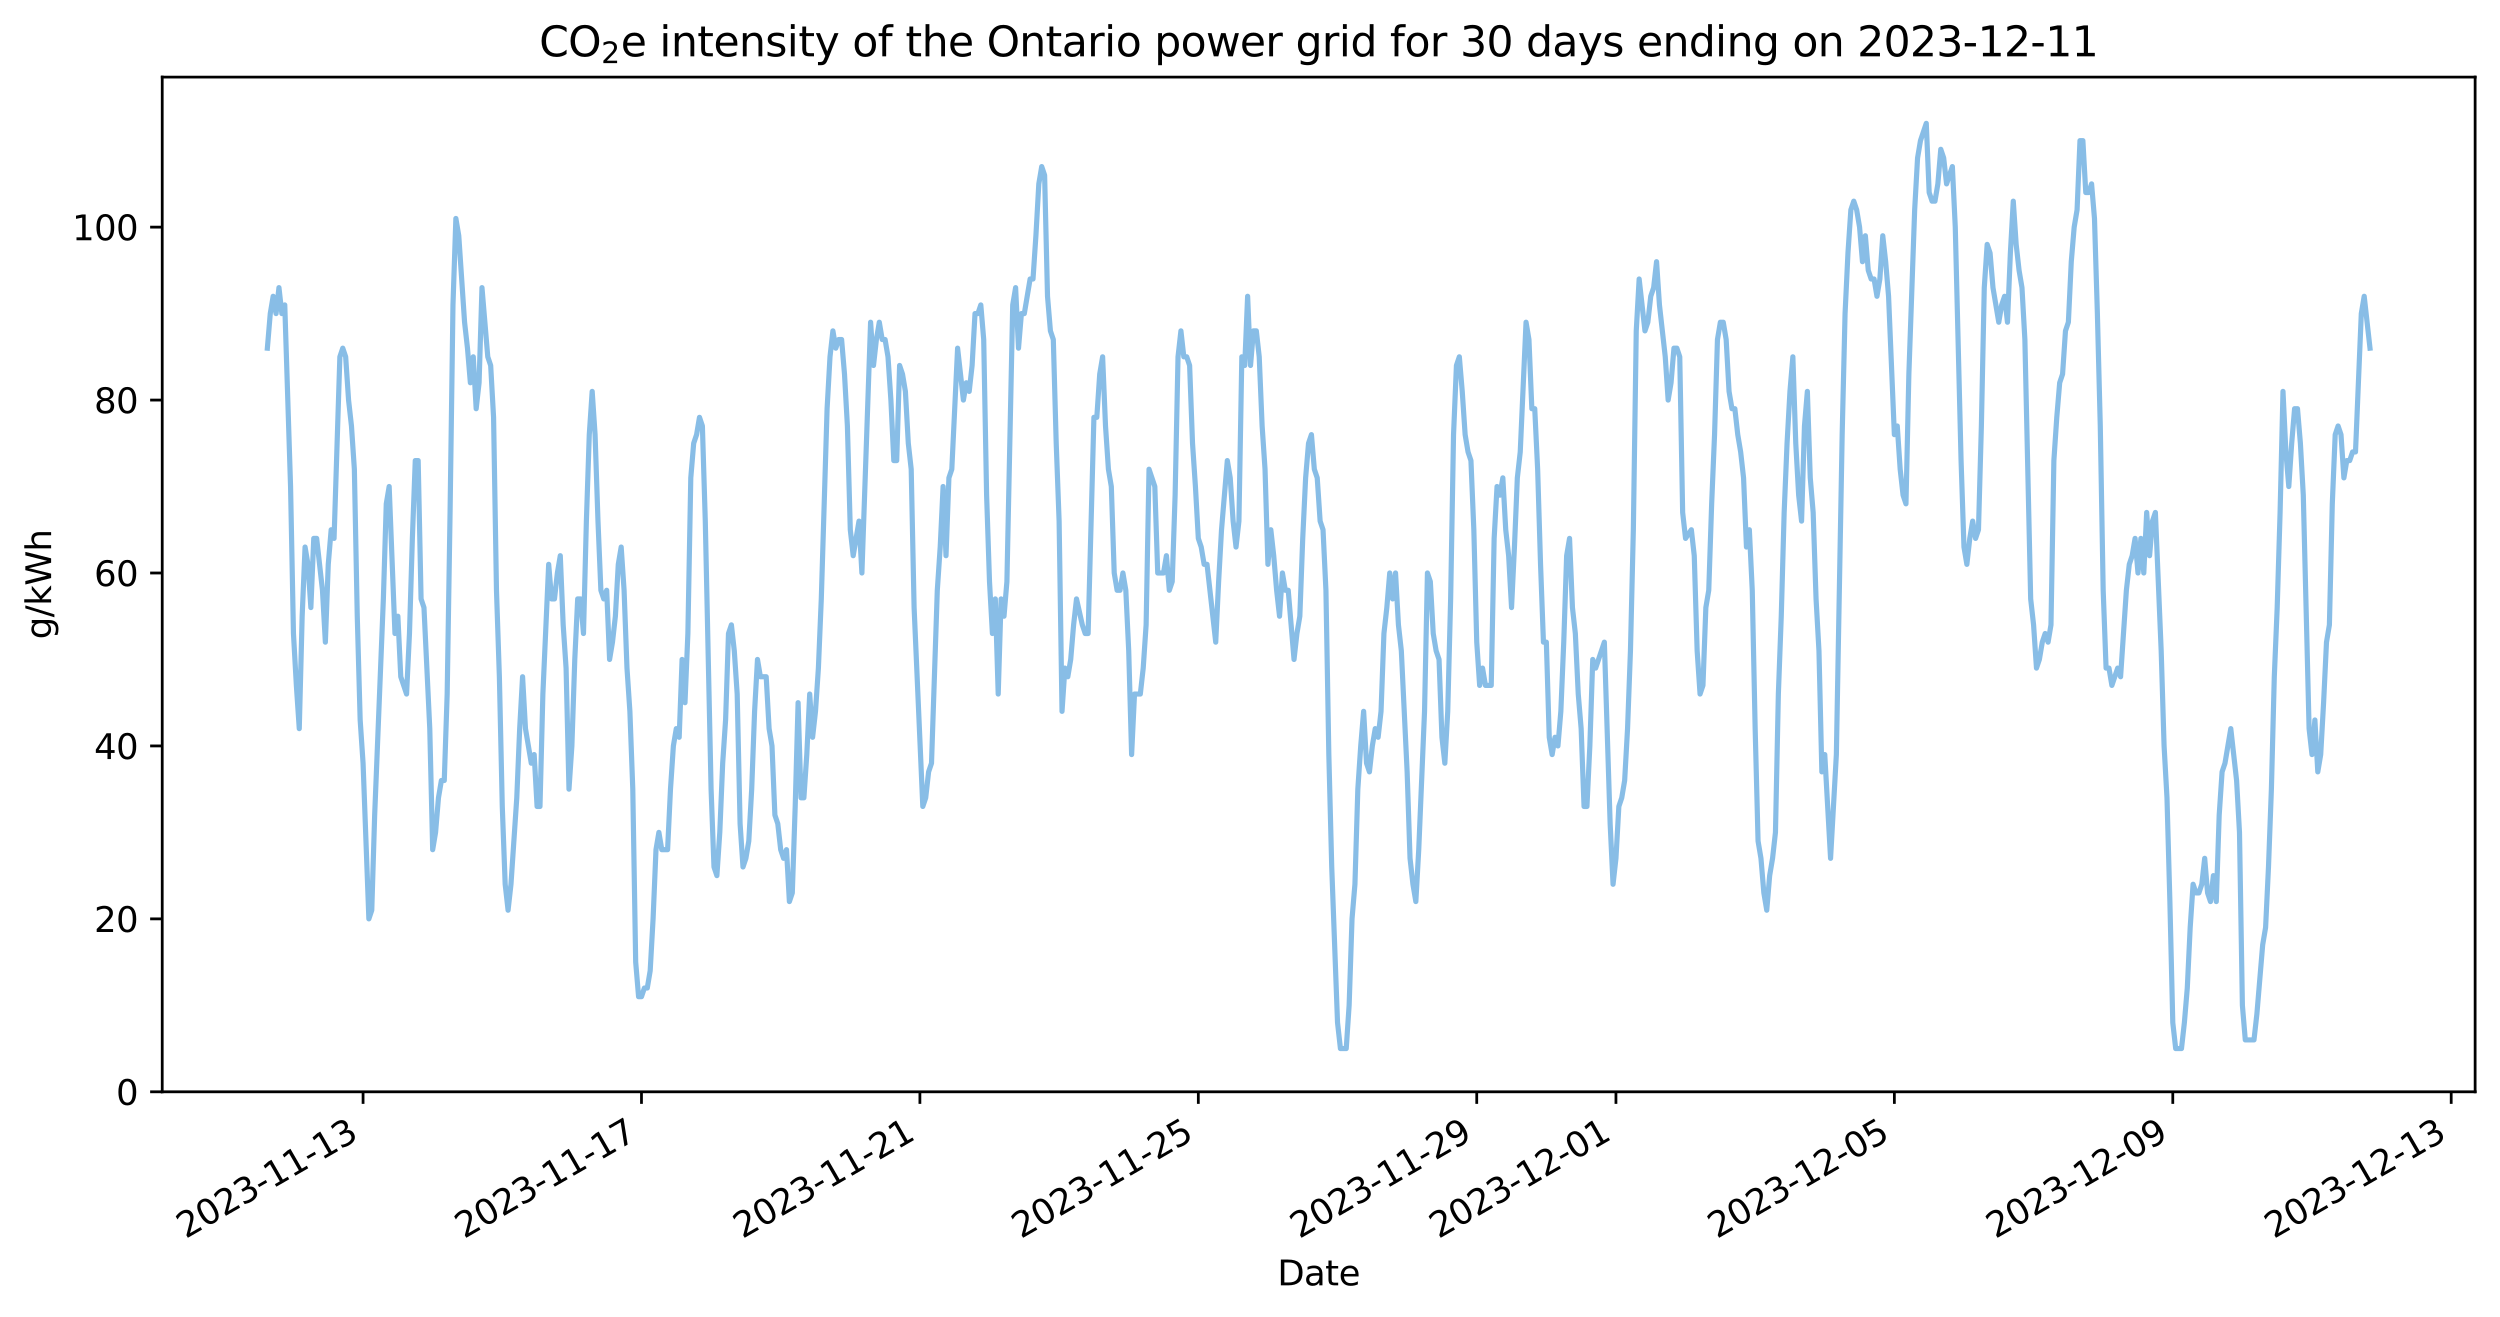 <?xml version="1.0" encoding="utf-8" standalone="no"?>
<!DOCTYPE svg PUBLIC "-//W3C//DTD SVG 1.1//EN"
  "http://www.w3.org/Graphics/SVG/1.1/DTD/svg11.dtd">
<svg xmlns:xlink="http://www.w3.org/1999/xlink" width="723.766pt" height="381.397pt" viewBox="0 0 723.766 381.397" xmlns="http://www.w3.org/2000/svg" version="1.1">
 <defs>
  <style type="text/css">*{stroke-linejoin: round; stroke-linecap: butt}</style>
 </defs>
 <g id="figure_1">
  <g id="patch_1">
   <path d="M 0 381.397 
L 723.766 381.397 
L 723.766 0 
L 0 0 
z
" style="fill: #ffffff"/>
  </g>
  <g id="axes_1">
   <g id="patch_2">
    <path d="M 46.966 316.08 
L 716.566 316.08 
L 716.566 22.32 
L 46.966 22.32 
z
" style="fill: #ffffff"/>
   </g>
   <g id="matplotlib.axis_1">
    <g id="xtick_1">
     <g id="line2d_1">
      <defs>
       <path id="mce976010d9" d="M 0 0 
L 0 3.5 
" style="stroke: #000000; stroke-width: 0.8"/>
      </defs>
      <g>
       <use xlink:href="#mce976010d9" x="105.11" y="316.08" style="stroke: #000000; stroke-width: 0.8"/>
      </g>
     </g>
     <g id="text_1">
      <!-- 2023-11-13 -->
      <g transform="translate(53.74 358.718) rotate(-30) scale(0.1 -0.1)">
       <defs>
        <path id="DejaVuSans-32" d="M 1228 531 
L 3431 531 
L 3431 0 
L 469 0 
L 469 531 
Q 828 903 1448 1529 
Q 2069 2156 2228 2338 
Q 2531 2678 2651 2914 
Q 2772 3150 2772 3378 
Q 2772 3750 2511 3984 
Q 2250 4219 1831 4219 
Q 1534 4219 1204 4116 
Q 875 4013 500 3803 
L 500 4441 
Q 881 4594 1212 4672 
Q 1544 4750 1819 4750 
Q 2544 4750 2975 4387 
Q 3406 4025 3406 3419 
Q 3406 3131 3298 2873 
Q 3191 2616 2906 2266 
Q 2828 2175 2409 1742 
Q 1991 1309 1228 531 
z
" transform="scale(0.016)"/>
        <path id="DejaVuSans-30" d="M 2034 4250 
Q 1547 4250 1301 3770 
Q 1056 3291 1056 2328 
Q 1056 1369 1301 889 
Q 1547 409 2034 409 
Q 2525 409 2770 889 
Q 3016 1369 3016 2328 
Q 3016 3291 2770 3770 
Q 2525 4250 2034 4250 
z
M 2034 4750 
Q 2819 4750 3233 4129 
Q 3647 3509 3647 2328 
Q 3647 1150 3233 529 
Q 2819 -91 2034 -91 
Q 1250 -91 836 529 
Q 422 1150 422 2328 
Q 422 3509 836 4129 
Q 1250 4750 2034 4750 
z
" transform="scale(0.016)"/>
        <path id="DejaVuSans-33" d="M 2597 2516 
Q 3050 2419 3304 2112 
Q 3559 1806 3559 1356 
Q 3559 666 3084 287 
Q 2609 -91 1734 -91 
Q 1441 -91 1130 -33 
Q 819 25 488 141 
L 488 750 
Q 750 597 1062 519 
Q 1375 441 1716 441 
Q 2309 441 2620 675 
Q 2931 909 2931 1356 
Q 2931 1769 2642 2001 
Q 2353 2234 1838 2234 
L 1294 2234 
L 1294 2753 
L 1863 2753 
Q 2328 2753 2575 2939 
Q 2822 3125 2822 3475 
Q 2822 3834 2567 4026 
Q 2313 4219 1838 4219 
Q 1578 4219 1281 4162 
Q 984 4106 628 3988 
L 628 4550 
Q 988 4650 1302 4700 
Q 1616 4750 1894 4750 
Q 2613 4750 3031 4423 
Q 3450 4097 3450 3541 
Q 3450 3153 3228 2886 
Q 3006 2619 2597 2516 
z
" transform="scale(0.016)"/>
        <path id="DejaVuSans-2d" d="M 313 2009 
L 1997 2009 
L 1997 1497 
L 313 1497 
L 313 2009 
z
" transform="scale(0.016)"/>
        <path id="DejaVuSans-31" d="M 794 531 
L 1825 531 
L 1825 4091 
L 703 3866 
L 703 4441 
L 1819 4666 
L 2450 4666 
L 2450 531 
L 3481 531 
L 3481 0 
L 794 0 
L 794 531 
z
" transform="scale(0.016)"/>
       </defs>
       <use xlink:href="#DejaVuSans-32"/>
       <use xlink:href="#DejaVuSans-30" x="63.623"/>
       <use xlink:href="#DejaVuSans-32" x="127.246"/>
       <use xlink:href="#DejaVuSans-33" x="190.869"/>
       <use xlink:href="#DejaVuSans-2d" x="254.492"/>
       <use xlink:href="#DejaVuSans-31" x="290.576"/>
       <use xlink:href="#DejaVuSans-31" x="354.199"/>
       <use xlink:href="#DejaVuSans-2d" x="417.822"/>
       <use xlink:href="#DejaVuSans-31" x="453.906"/>
       <use xlink:href="#DejaVuSans-33" x="517.529"/>
      </g>
     </g>
    </g>
    <g id="xtick_2">
     <g id="line2d_2">
      <g>
       <use xlink:href="#mce976010d9" x="185.713" y="316.08" style="stroke: #000000; stroke-width: 0.8"/>
      </g>
     </g>
     <g id="text_2">
      <!-- 2023-11-17 -->
      <g transform="translate(134.344 358.718) rotate(-30) scale(0.1 -0.1)">
       <defs>
        <path id="DejaVuSans-37" d="M 525 4666 
L 3525 4666 
L 3525 4397 
L 1831 0 
L 1172 0 
L 2766 4134 
L 525 4134 
L 525 4666 
z
" transform="scale(0.016)"/>
       </defs>
       <use xlink:href="#DejaVuSans-32"/>
       <use xlink:href="#DejaVuSans-30" x="63.623"/>
       <use xlink:href="#DejaVuSans-32" x="127.246"/>
       <use xlink:href="#DejaVuSans-33" x="190.869"/>
       <use xlink:href="#DejaVuSans-2d" x="254.492"/>
       <use xlink:href="#DejaVuSans-31" x="290.576"/>
       <use xlink:href="#DejaVuSans-31" x="354.199"/>
       <use xlink:href="#DejaVuSans-2d" x="417.822"/>
       <use xlink:href="#DejaVuSans-31" x="453.906"/>
       <use xlink:href="#DejaVuSans-37" x="517.529"/>
      </g>
     </g>
    </g>
    <g id="xtick_3">
     <g id="line2d_3">
      <g>
       <use xlink:href="#mce976010d9" x="266.317" y="316.08" style="stroke: #000000; stroke-width: 0.8"/>
      </g>
     </g>
     <g id="text_3">
      <!-- 2023-11-21 -->
      <g transform="translate(214.948 358.718) rotate(-30) scale(0.1 -0.1)">
       <use xlink:href="#DejaVuSans-32"/>
       <use xlink:href="#DejaVuSans-30" x="63.623"/>
       <use xlink:href="#DejaVuSans-32" x="127.246"/>
       <use xlink:href="#DejaVuSans-33" x="190.869"/>
       <use xlink:href="#DejaVuSans-2d" x="254.492"/>
       <use xlink:href="#DejaVuSans-31" x="290.576"/>
       <use xlink:href="#DejaVuSans-31" x="354.199"/>
       <use xlink:href="#DejaVuSans-2d" x="417.822"/>
       <use xlink:href="#DejaVuSans-32" x="453.906"/>
       <use xlink:href="#DejaVuSans-31" x="517.529"/>
      </g>
     </g>
    </g>
    <g id="xtick_4">
     <g id="line2d_4">
      <g>
       <use xlink:href="#mce976010d9" x="346.921" y="316.08" style="stroke: #000000; stroke-width: 0.8"/>
      </g>
     </g>
     <g id="text_4">
      <!-- 2023-11-25 -->
      <g transform="translate(295.552 358.718) rotate(-30) scale(0.1 -0.1)">
       <defs>
        <path id="DejaVuSans-35" d="M 691 4666 
L 3169 4666 
L 3169 4134 
L 1269 4134 
L 1269 2991 
Q 1406 3038 1543 3061 
Q 1681 3084 1819 3084 
Q 2600 3084 3056 2656 
Q 3513 2228 3513 1497 
Q 3513 744 3044 326 
Q 2575 -91 1722 -91 
Q 1428 -91 1123 -41 
Q 819 9 494 109 
L 494 744 
Q 775 591 1075 516 
Q 1375 441 1709 441 
Q 2250 441 2565 725 
Q 2881 1009 2881 1497 
Q 2881 1984 2565 2268 
Q 2250 2553 1709 2553 
Q 1456 2553 1204 2497 
Q 953 2441 691 2322 
L 691 4666 
z
" transform="scale(0.016)"/>
       </defs>
       <use xlink:href="#DejaVuSans-32"/>
       <use xlink:href="#DejaVuSans-30" x="63.623"/>
       <use xlink:href="#DejaVuSans-32" x="127.246"/>
       <use xlink:href="#DejaVuSans-33" x="190.869"/>
       <use xlink:href="#DejaVuSans-2d" x="254.492"/>
       <use xlink:href="#DejaVuSans-31" x="290.576"/>
       <use xlink:href="#DejaVuSans-31" x="354.199"/>
       <use xlink:href="#DejaVuSans-2d" x="417.822"/>
       <use xlink:href="#DejaVuSans-32" x="453.906"/>
       <use xlink:href="#DejaVuSans-35" x="517.529"/>
      </g>
     </g>
    </g>
    <g id="xtick_5">
     <g id="line2d_5">
      <g>
       <use xlink:href="#mce976010d9" x="427.525" y="316.08" style="stroke: #000000; stroke-width: 0.8"/>
      </g>
     </g>
     <g id="text_5">
      <!-- 2023-11-29 -->
      <g transform="translate(376.156 358.718) rotate(-30) scale(0.1 -0.1)">
       <defs>
        <path id="DejaVuSans-39" d="M 703 97 
L 703 672 
Q 941 559 1184 500 
Q 1428 441 1663 441 
Q 2288 441 2617 861 
Q 2947 1281 2994 2138 
Q 2813 1869 2534 1725 
Q 2256 1581 1919 1581 
Q 1219 1581 811 2004 
Q 403 2428 403 3163 
Q 403 3881 828 4315 
Q 1253 4750 1959 4750 
Q 2769 4750 3195 4129 
Q 3622 3509 3622 2328 
Q 3622 1225 3098 567 
Q 2575 -91 1691 -91 
Q 1453 -91 1209 -44 
Q 966 3 703 97 
z
M 1959 2075 
Q 2384 2075 2632 2365 
Q 2881 2656 2881 3163 
Q 2881 3666 2632 3958 
Q 2384 4250 1959 4250 
Q 1534 4250 1286 3958 
Q 1038 3666 1038 3163 
Q 1038 2656 1286 2365 
Q 1534 2075 1959 2075 
z
" transform="scale(0.016)"/>
       </defs>
       <use xlink:href="#DejaVuSans-32"/>
       <use xlink:href="#DejaVuSans-30" x="63.623"/>
       <use xlink:href="#DejaVuSans-32" x="127.246"/>
       <use xlink:href="#DejaVuSans-33" x="190.869"/>
       <use xlink:href="#DejaVuSans-2d" x="254.492"/>
       <use xlink:href="#DejaVuSans-31" x="290.576"/>
       <use xlink:href="#DejaVuSans-31" x="354.199"/>
       <use xlink:href="#DejaVuSans-2d" x="417.822"/>
       <use xlink:href="#DejaVuSans-32" x="453.906"/>
       <use xlink:href="#DejaVuSans-39" x="517.529"/>
      </g>
     </g>
    </g>
    <g id="xtick_6">
     <g id="line2d_6">
      <g>
       <use xlink:href="#mce976010d9" x="467.827" y="316.08" style="stroke: #000000; stroke-width: 0.8"/>
      </g>
     </g>
     <g id="text_6">
      <!-- 2023-12-01 -->
      <g transform="translate(416.458 358.718) rotate(-30) scale(0.1 -0.1)">
       <use xlink:href="#DejaVuSans-32"/>
       <use xlink:href="#DejaVuSans-30" x="63.623"/>
       <use xlink:href="#DejaVuSans-32" x="127.246"/>
       <use xlink:href="#DejaVuSans-33" x="190.869"/>
       <use xlink:href="#DejaVuSans-2d" x="254.492"/>
       <use xlink:href="#DejaVuSans-31" x="290.576"/>
       <use xlink:href="#DejaVuSans-32" x="354.199"/>
       <use xlink:href="#DejaVuSans-2d" x="417.822"/>
       <use xlink:href="#DejaVuSans-30" x="453.906"/>
       <use xlink:href="#DejaVuSans-31" x="517.529"/>
      </g>
     </g>
    </g>
    <g id="xtick_7">
     <g id="line2d_7">
      <g>
       <use xlink:href="#mce976010d9" x="548.431" y="316.08" style="stroke: #000000; stroke-width: 0.8"/>
      </g>
     </g>
     <g id="text_7">
      <!-- 2023-12-05 -->
      <g transform="translate(497.062 358.718) rotate(-30) scale(0.1 -0.1)">
       <use xlink:href="#DejaVuSans-32"/>
       <use xlink:href="#DejaVuSans-30" x="63.623"/>
       <use xlink:href="#DejaVuSans-32" x="127.246"/>
       <use xlink:href="#DejaVuSans-33" x="190.869"/>
       <use xlink:href="#DejaVuSans-2d" x="254.492"/>
       <use xlink:href="#DejaVuSans-31" x="290.576"/>
       <use xlink:href="#DejaVuSans-32" x="354.199"/>
       <use xlink:href="#DejaVuSans-2d" x="417.822"/>
       <use xlink:href="#DejaVuSans-30" x="453.906"/>
       <use xlink:href="#DejaVuSans-35" x="517.529"/>
      </g>
     </g>
    </g>
    <g id="xtick_8">
     <g id="line2d_8">
      <g>
       <use xlink:href="#mce976010d9" x="629.035" y="316.08" style="stroke: #000000; stroke-width: 0.8"/>
      </g>
     </g>
     <g id="text_8">
      <!-- 2023-12-09 -->
      <g transform="translate(577.665 358.718) rotate(-30) scale(0.1 -0.1)">
       <use xlink:href="#DejaVuSans-32"/>
       <use xlink:href="#DejaVuSans-30" x="63.623"/>
       <use xlink:href="#DejaVuSans-32" x="127.246"/>
       <use xlink:href="#DejaVuSans-33" x="190.869"/>
       <use xlink:href="#DejaVuSans-2d" x="254.492"/>
       <use xlink:href="#DejaVuSans-31" x="290.576"/>
       <use xlink:href="#DejaVuSans-32" x="354.199"/>
       <use xlink:href="#DejaVuSans-2d" x="417.822"/>
       <use xlink:href="#DejaVuSans-30" x="453.906"/>
       <use xlink:href="#DejaVuSans-39" x="517.529"/>
      </g>
     </g>
    </g>
    <g id="xtick_9">
     <g id="line2d_9">
      <g>
       <use xlink:href="#mce976010d9" x="709.639" y="316.08" style="stroke: #000000; stroke-width: 0.8"/>
      </g>
     </g>
     <g id="text_9">
      <!-- 2023-12-13 -->
      <g transform="translate(658.269 358.718) rotate(-30) scale(0.1 -0.1)">
       <use xlink:href="#DejaVuSans-32"/>
       <use xlink:href="#DejaVuSans-30" x="63.623"/>
       <use xlink:href="#DejaVuSans-32" x="127.246"/>
       <use xlink:href="#DejaVuSans-33" x="190.869"/>
       <use xlink:href="#DejaVuSans-2d" x="254.492"/>
       <use xlink:href="#DejaVuSans-31" x="290.576"/>
       <use xlink:href="#DejaVuSans-32" x="354.199"/>
       <use xlink:href="#DejaVuSans-2d" x="417.822"/>
       <use xlink:href="#DejaVuSans-31" x="453.906"/>
       <use xlink:href="#DejaVuSans-33" x="517.529"/>
      </g>
     </g>
    </g>
    <g id="text_10">
     <!-- Date -->
     <g transform="translate(369.815 372.118) scale(0.1 -0.1)">
      <defs>
       <path id="DejaVuSans-44" d="M 1259 4147 
L 1259 519 
L 2022 519 
Q 2988 519 3436 956 
Q 3884 1394 3884 2338 
Q 3884 3275 3436 3711 
Q 2988 4147 2022 4147 
L 1259 4147 
z
M 628 4666 
L 1925 4666 
Q 3281 4666 3915 4102 
Q 4550 3538 4550 2338 
Q 4550 1131 3912 565 
Q 3275 0 1925 0 
L 628 0 
L 628 4666 
z
" transform="scale(0.016)"/>
       <path id="DejaVuSans-61" d="M 2194 1759 
Q 1497 1759 1228 1600 
Q 959 1441 959 1056 
Q 959 750 1161 570 
Q 1363 391 1709 391 
Q 2188 391 2477 730 
Q 2766 1069 2766 1631 
L 2766 1759 
L 2194 1759 
z
M 3341 1997 
L 3341 0 
L 2766 0 
L 2766 531 
Q 2569 213 2275 61 
Q 1981 -91 1556 -91 
Q 1019 -91 701 211 
Q 384 513 384 1019 
Q 384 1609 779 1909 
Q 1175 2209 1959 2209 
L 2766 2209 
L 2766 2266 
Q 2766 2663 2505 2880 
Q 2244 3097 1772 3097 
Q 1472 3097 1187 3025 
Q 903 2953 641 2809 
L 641 3341 
Q 956 3463 1253 3523 
Q 1550 3584 1831 3584 
Q 2591 3584 2966 3190 
Q 3341 2797 3341 1997 
z
" transform="scale(0.016)"/>
       <path id="DejaVuSans-74" d="M 1172 4494 
L 1172 3500 
L 2356 3500 
L 2356 3053 
L 1172 3053 
L 1172 1153 
Q 1172 725 1289 603 
Q 1406 481 1766 481 
L 2356 481 
L 2356 0 
L 1766 0 
Q 1100 0 847 248 
Q 594 497 594 1153 
L 594 3053 
L 172 3053 
L 172 3500 
L 594 3500 
L 594 4494 
L 1172 4494 
z
" transform="scale(0.016)"/>
       <path id="DejaVuSans-65" d="M 3597 1894 
L 3597 1613 
L 953 1613 
Q 991 1019 1311 708 
Q 1631 397 2203 397 
Q 2534 397 2845 478 
Q 3156 559 3463 722 
L 3463 178 
Q 3153 47 2828 -22 
Q 2503 -91 2169 -91 
Q 1331 -91 842 396 
Q 353 884 353 1716 
Q 353 2575 817 3079 
Q 1281 3584 2069 3584 
Q 2775 3584 3186 3129 
Q 3597 2675 3597 1894 
z
M 3022 2063 
Q 3016 2534 2758 2815 
Q 2500 3097 2075 3097 
Q 1594 3097 1305 2825 
Q 1016 2553 972 2059 
L 3022 2063 
z
" transform="scale(0.016)"/>
      </defs>
      <use xlink:href="#DejaVuSans-44"/>
      <use xlink:href="#DejaVuSans-61" x="77.002"/>
      <use xlink:href="#DejaVuSans-74" x="138.281"/>
      <use xlink:href="#DejaVuSans-65" x="177.49"/>
     </g>
    </g>
   </g>
   <g id="matplotlib.axis_2">
    <g id="ytick_1">
     <g id="line2d_10">
      <defs>
       <path id="ma6cafec42b" d="M 0 0 
L -3.5 0 
" style="stroke: #000000; stroke-width: 0.8"/>
      </defs>
      <g>
       <use xlink:href="#ma6cafec42b" x="46.966" y="316.08" style="stroke: #000000; stroke-width: 0.8"/>
      </g>
     </g>
     <g id="text_11">
      <!-- 0 -->
      <g transform="translate(33.603 319.879) scale(0.1 -0.1)">
       <use xlink:href="#DejaVuSans-30"/>
      </g>
     </g>
    </g>
    <g id="ytick_2">
     <g id="line2d_11">
      <g>
       <use xlink:href="#ma6cafec42b" x="46.966" y="266.014" style="stroke: #000000; stroke-width: 0.8"/>
      </g>
     </g>
     <g id="text_12">
      <!-- 20 -->
      <g transform="translate(27.241 269.814) scale(0.1 -0.1)">
       <use xlink:href="#DejaVuSans-32"/>
       <use xlink:href="#DejaVuSans-30" x="63.623"/>
      </g>
     </g>
    </g>
    <g id="ytick_3">
     <g id="line2d_12">
      <g>
       <use xlink:href="#ma6cafec42b" x="46.966" y="215.949" style="stroke: #000000; stroke-width: 0.8"/>
      </g>
     </g>
     <g id="text_13">
      <!-- 40 -->
      <g transform="translate(27.241 219.748) scale(0.1 -0.1)">
       <defs>
        <path id="DejaVuSans-34" d="M 2419 4116 
L 825 1625 
L 2419 1625 
L 2419 4116 
z
M 2253 4666 
L 3047 4666 
L 3047 1625 
L 3713 1625 
L 3713 1100 
L 3047 1100 
L 3047 0 
L 2419 0 
L 2419 1100 
L 313 1100 
L 313 1709 
L 2253 4666 
z
" transform="scale(0.016)"/>
       </defs>
       <use xlink:href="#DejaVuSans-34"/>
       <use xlink:href="#DejaVuSans-30" x="63.623"/>
      </g>
     </g>
    </g>
    <g id="ytick_4">
     <g id="line2d_13">
      <g>
       <use xlink:href="#ma6cafec42b" x="46.966" y="165.883" style="stroke: #000000; stroke-width: 0.8"/>
      </g>
     </g>
     <g id="text_14">
      <!-- 60 -->
      <g transform="translate(27.241 169.682) scale(0.1 -0.1)">
       <defs>
        <path id="DejaVuSans-36" d="M 2113 2584 
Q 1688 2584 1439 2293 
Q 1191 2003 1191 1497 
Q 1191 994 1439 701 
Q 1688 409 2113 409 
Q 2538 409 2786 701 
Q 3034 994 3034 1497 
Q 3034 2003 2786 2293 
Q 2538 2584 2113 2584 
z
M 3366 4563 
L 3366 3988 
Q 3128 4100 2886 4159 
Q 2644 4219 2406 4219 
Q 1781 4219 1451 3797 
Q 1122 3375 1075 2522 
Q 1259 2794 1537 2939 
Q 1816 3084 2150 3084 
Q 2853 3084 3261 2657 
Q 3669 2231 3669 1497 
Q 3669 778 3244 343 
Q 2819 -91 2113 -91 
Q 1303 -91 875 529 
Q 447 1150 447 2328 
Q 447 3434 972 4092 
Q 1497 4750 2381 4750 
Q 2619 4750 2861 4703 
Q 3103 4656 3366 4563 
z
" transform="scale(0.016)"/>
       </defs>
       <use xlink:href="#DejaVuSans-36"/>
       <use xlink:href="#DejaVuSans-30" x="63.623"/>
      </g>
     </g>
    </g>
    <g id="ytick_5">
     <g id="line2d_14">
      <g>
       <use xlink:href="#ma6cafec42b" x="46.966" y="115.818" style="stroke: #000000; stroke-width: 0.8"/>
      </g>
     </g>
     <g id="text_15">
      <!-- 80 -->
      <g transform="translate(27.241 119.617) scale(0.1 -0.1)">
       <defs>
        <path id="DejaVuSans-38" d="M 2034 2216 
Q 1584 2216 1326 1975 
Q 1069 1734 1069 1313 
Q 1069 891 1326 650 
Q 1584 409 2034 409 
Q 2484 409 2743 651 
Q 3003 894 3003 1313 
Q 3003 1734 2745 1975 
Q 2488 2216 2034 2216 
z
M 1403 2484 
Q 997 2584 770 2862 
Q 544 3141 544 3541 
Q 544 4100 942 4425 
Q 1341 4750 2034 4750 
Q 2731 4750 3128 4425 
Q 3525 4100 3525 3541 
Q 3525 3141 3298 2862 
Q 3072 2584 2669 2484 
Q 3125 2378 3379 2068 
Q 3634 1759 3634 1313 
Q 3634 634 3220 271 
Q 2806 -91 2034 -91 
Q 1263 -91 848 271 
Q 434 634 434 1313 
Q 434 1759 690 2068 
Q 947 2378 1403 2484 
z
M 1172 3481 
Q 1172 3119 1398 2916 
Q 1625 2713 2034 2713 
Q 2441 2713 2670 2916 
Q 2900 3119 2900 3481 
Q 2900 3844 2670 4047 
Q 2441 4250 2034 4250 
Q 1625 4250 1398 4047 
Q 1172 3844 1172 3481 
z
" transform="scale(0.016)"/>
       </defs>
       <use xlink:href="#DejaVuSans-38"/>
       <use xlink:href="#DejaVuSans-30" x="63.623"/>
      </g>
     </g>
    </g>
    <g id="ytick_6">
     <g id="line2d_15">
      <g>
       <use xlink:href="#ma6cafec42b" x="46.966" y="65.752" style="stroke: #000000; stroke-width: 0.8"/>
      </g>
     </g>
     <g id="text_16">
      <!-- 100 -->
      <g transform="translate(20.878 69.551) scale(0.1 -0.1)">
       <use xlink:href="#DejaVuSans-31"/>
       <use xlink:href="#DejaVuSans-30" x="63.623"/>
       <use xlink:href="#DejaVuSans-30" x="127.246"/>
      </g>
     </g>
    </g>
    <g id="text_17">
     <!-- g/kWh -->
     <g transform="translate(14.798 185.066) rotate(-90) scale(0.1 -0.1)">
      <defs>
       <path id="DejaVuSans-67" d="M 2906 1791 
Q 2906 2416 2648 2759 
Q 2391 3103 1925 3103 
Q 1463 3103 1205 2759 
Q 947 2416 947 1791 
Q 947 1169 1205 825 
Q 1463 481 1925 481 
Q 2391 481 2648 825 
Q 2906 1169 2906 1791 
z
M 3481 434 
Q 3481 -459 3084 -895 
Q 2688 -1331 1869 -1331 
Q 1566 -1331 1297 -1286 
Q 1028 -1241 775 -1147 
L 775 -588 
Q 1028 -725 1275 -790 
Q 1522 -856 1778 -856 
Q 2344 -856 2625 -561 
Q 2906 -266 2906 331 
L 2906 616 
Q 2728 306 2450 153 
Q 2172 0 1784 0 
Q 1141 0 747 490 
Q 353 981 353 1791 
Q 353 2603 747 3093 
Q 1141 3584 1784 3584 
Q 2172 3584 2450 3431 
Q 2728 3278 2906 2969 
L 2906 3500 
L 3481 3500 
L 3481 434 
z
" transform="scale(0.016)"/>
       <path id="DejaVuSans-2f" d="M 1625 4666 
L 2156 4666 
L 531 -594 
L 0 -594 
L 1625 4666 
z
" transform="scale(0.016)"/>
       <path id="DejaVuSans-6b" d="M 581 4863 
L 1159 4863 
L 1159 1991 
L 2875 3500 
L 3609 3500 
L 1753 1863 
L 3688 0 
L 2938 0 
L 1159 1709 
L 1159 0 
L 581 0 
L 581 4863 
z
" transform="scale(0.016)"/>
       <path id="DejaVuSans-57" d="M 213 4666 
L 850 4666 
L 1831 722 
L 2809 4666 
L 3519 4666 
L 4500 722 
L 5478 4666 
L 6119 4666 
L 4947 0 
L 4153 0 
L 3169 4050 
L 2175 0 
L 1381 0 
L 213 4666 
z
" transform="scale(0.016)"/>
       <path id="DejaVuSans-68" d="M 3513 2113 
L 3513 0 
L 2938 0 
L 2938 2094 
Q 2938 2591 2744 2837 
Q 2550 3084 2163 3084 
Q 1697 3084 1428 2787 
Q 1159 2491 1159 1978 
L 1159 0 
L 581 0 
L 581 4863 
L 1159 4863 
L 1159 2956 
Q 1366 3272 1645 3428 
Q 1925 3584 2291 3584 
Q 2894 3584 3203 3211 
Q 3513 2838 3513 2113 
z
" transform="scale(0.016)"/>
      </defs>
      <use xlink:href="#DejaVuSans-67"/>
      <use xlink:href="#DejaVuSans-2f" x="63.477"/>
      <use xlink:href="#DejaVuSans-6b" x="97.168"/>
      <use xlink:href="#DejaVuSans-57" x="155.078"/>
      <use xlink:href="#DejaVuSans-68" x="253.955"/>
     </g>
    </g>
   </g>
   <g id="line2d_16">
    <path d="M 77.402 100.798 
L 78.242 90.785 
L 79.081 85.778 
L 79.921 90.785 
L 80.76 83.275 
L 81.6 90.785 
L 82.44 88.281 
L 84.119 140.85 
L 84.959 183.406 
L 85.798 198.426 
L 86.638 210.942 
L 87.477 178.4 
L 88.317 158.373 
L 89.157 163.38 
L 89.996 175.896 
L 90.836 155.87 
L 91.676 155.87 
L 93.355 170.89 
L 94.194 185.909 
L 95.034 163.38 
L 95.874 153.367 
L 96.713 155.87 
L 98.393 103.301 
L 99.232 100.798 
L 100.072 103.301 
L 100.911 115.818 
L 101.751 123.327 
L 102.591 135.844 
L 103.43 178.4 
L 104.27 208.439 
L 105.11 220.955 
L 106.789 266.014 
L 107.628 263.511 
L 108.468 235.975 
L 110.987 173.393 
L 111.827 145.857 
L 112.666 140.85 
L 114.345 183.406 
L 115.185 178.4 
L 116.025 195.923 
L 117.704 200.929 
L 118.544 183.406 
L 119.383 155.87 
L 120.223 133.341 
L 121.062 133.341 
L 121.902 173.393 
L 122.742 175.896 
L 124.421 210.942 
L 125.261 245.988 
L 126.1 240.982 
L 126.94 230.968 
L 127.779 225.962 
L 128.619 225.962 
L 129.459 200.929 
L 130.298 148.36 
L 131.138 88.281 
L 131.978 63.249 
L 132.817 68.255 
L 134.496 93.288 
L 135.336 100.798 
L 136.176 110.811 
L 137.015 103.301 
L 137.855 118.321 
L 138.695 110.811 
L 139.534 83.275 
L 141.213 103.301 
L 142.053 105.804 
L 142.893 120.824 
L 143.732 170.89 
L 144.572 195.923 
L 145.412 233.472 
L 146.251 256.001 
L 147.091 263.511 
L 147.93 256.001 
L 149.61 230.968 
L 150.449 210.942 
L 151.289 195.923 
L 152.129 210.942 
L 153.808 220.955 
L 154.647 218.452 
L 155.487 233.472 
L 156.327 233.472 
L 157.166 200.929 
L 158.845 163.38 
L 159.685 173.393 
L 160.525 173.393 
L 161.364 165.883 
L 162.204 160.877 
L 163.044 180.903 
L 163.883 193.419 
L 164.723 228.465 
L 165.562 215.949 
L 166.402 190.916 
L 167.242 173.393 
L 168.081 173.393 
L 168.921 183.406 
L 169.761 150.863 
L 170.6 125.831 
L 171.44 113.314 
L 172.279 125.831 
L 173.119 150.863 
L 173.959 170.89 
L 174.798 173.393 
L 175.638 170.89 
L 176.478 190.916 
L 177.317 185.909 
L 178.157 178.4 
L 178.996 163.38 
L 179.836 158.373 
L 180.676 170.89 
L 181.515 193.419 
L 182.355 205.936 
L 183.195 228.465 
L 184.034 278.531 
L 184.874 288.544 
L 185.713 288.544 
L 186.553 286.041 
L 187.393 286.041 
L 188.232 281.034 
L 189.072 266.014 
L 189.912 245.988 
L 190.751 240.982 
L 191.591 245.988 
L 193.27 245.988 
L 194.11 228.465 
L 194.949 215.949 
L 195.789 210.942 
L 196.629 213.445 
L 197.468 190.916 
L 198.308 203.432 
L 199.147 183.406 
L 199.987 138.347 
L 200.827 128.334 
L 201.666 125.831 
L 202.506 120.824 
L 203.346 123.327 
L 204.185 150.863 
L 205.864 228.465 
L 206.704 250.995 
L 207.544 253.498 
L 208.383 240.982 
L 209.223 220.955 
L 210.063 208.439 
L 210.902 183.406 
L 211.742 180.903 
L 212.581 188.413 
L 213.421 200.929 
L 214.261 238.478 
L 215.1 250.995 
L 215.94 248.491 
L 216.78 243.485 
L 217.619 228.465 
L 218.459 205.936 
L 219.298 190.916 
L 220.138 195.923 
L 221.817 195.923 
L 222.657 210.942 
L 223.497 215.949 
L 224.336 235.975 
L 225.176 238.478 
L 226.015 245.988 
L 226.855 248.491 
L 227.695 245.988 
L 228.534 261.008 
L 229.374 258.505 
L 230.214 233.472 
L 231.053 203.432 
L 231.893 230.968 
L 232.732 230.968 
L 233.572 218.452 
L 234.412 200.929 
L 235.251 213.445 
L 236.091 205.936 
L 236.931 193.419 
L 237.77 173.393 
L 239.449 118.321 
L 240.289 103.301 
L 241.129 95.791 
L 241.968 100.798 
L 242.808 98.295 
L 243.648 98.295 
L 244.487 108.308 
L 245.327 123.327 
L 246.166 153.367 
L 247.006 160.877 
L 248.685 150.863 
L 249.525 165.883 
L 252.044 93.288 
L 252.883 105.804 
L 253.723 98.295 
L 254.563 93.288 
L 255.402 98.295 
L 256.242 98.295 
L 257.081 103.301 
L 257.921 115.818 
L 258.761 133.341 
L 259.6 133.341 
L 260.44 105.804 
L 261.28 108.308 
L 262.119 113.314 
L 262.959 128.334 
L 263.798 135.844 
L 264.638 175.896 
L 267.157 233.472 
L 267.997 230.968 
L 268.836 223.459 
L 269.676 220.955 
L 271.355 170.89 
L 272.195 158.373 
L 273.034 140.85 
L 273.874 160.877 
L 274.714 138.347 
L 275.553 135.844 
L 277.232 100.798 
L 278.912 115.818 
L 279.751 110.811 
L 280.591 113.314 
L 281.431 105.804 
L 282.27 90.785 
L 283.11 90.785 
L 283.949 88.281 
L 284.789 98.295 
L 285.629 143.354 
L 286.468 168.386 
L 287.308 183.406 
L 288.148 173.393 
L 288.987 200.929 
L 289.827 173.393 
L 290.666 178.4 
L 291.506 168.386 
L 293.185 88.281 
L 294.025 83.275 
L 294.865 100.798 
L 295.704 90.785 
L 296.544 90.785 
L 298.223 80.772 
L 299.063 80.772 
L 299.902 68.255 
L 300.742 53.236 
L 301.582 48.229 
L 302.421 50.732 
L 303.261 85.778 
L 304.1 95.791 
L 304.94 98.295 
L 305.78 128.334 
L 306.619 150.863 
L 307.459 205.936 
L 308.299 193.419 
L 309.138 195.923 
L 309.978 190.916 
L 310.817 180.903 
L 311.657 173.393 
L 313.336 180.903 
L 314.176 183.406 
L 315.016 183.406 
L 316.695 120.824 
L 317.534 120.824 
L 318.374 108.308 
L 319.214 103.301 
L 320.053 123.327 
L 320.893 135.844 
L 321.733 140.85 
L 322.572 165.883 
L 323.412 170.89 
L 324.251 170.89 
L 325.091 165.883 
L 325.931 170.89 
L 326.77 188.413 
L 327.61 218.452 
L 328.45 200.929 
L 330.129 200.929 
L 330.968 193.419 
L 331.808 180.903 
L 332.648 135.844 
L 334.327 140.85 
L 335.167 165.883 
L 336.846 165.883 
L 337.685 160.877 
L 338.525 170.89 
L 339.365 168.386 
L 340.204 143.354 
L 341.044 103.301 
L 341.883 95.791 
L 342.723 103.301 
L 343.563 103.301 
L 344.402 105.804 
L 345.242 128.334 
L 346.082 140.85 
L 346.921 155.87 
L 347.761 158.373 
L 348.6 163.38 
L 349.44 163.38 
L 351.959 185.909 
L 352.799 168.386 
L 353.638 153.367 
L 355.317 133.341 
L 356.157 138.347 
L 356.997 150.863 
L 357.836 158.373 
L 358.676 150.863 
L 359.516 103.301 
L 360.355 105.804 
L 361.195 85.778 
L 362.034 105.804 
L 362.874 95.791 
L 363.714 95.791 
L 364.553 103.301 
L 365.393 123.327 
L 366.233 135.844 
L 367.072 163.38 
L 367.912 153.367 
L 368.751 160.877 
L 369.591 170.89 
L 370.431 178.4 
L 371.27 165.883 
L 372.11 170.89 
L 372.95 170.89 
L 374.629 190.916 
L 375.468 183.406 
L 376.308 178.4 
L 377.148 155.87 
L 377.987 138.347 
L 378.827 128.334 
L 379.667 125.831 
L 380.506 135.844 
L 381.346 138.347 
L 382.185 150.863 
L 383.025 153.367 
L 383.865 170.89 
L 384.704 218.452 
L 385.544 250.995 
L 387.223 296.054 
L 388.063 303.564 
L 389.742 303.564 
L 390.582 291.047 
L 391.421 266.014 
L 392.261 256.001 
L 393.101 228.465 
L 393.94 215.949 
L 394.78 205.936 
L 395.619 220.955 
L 396.459 223.459 
L 397.299 215.949 
L 398.138 210.942 
L 398.978 213.445 
L 399.818 205.936 
L 400.657 183.406 
L 401.497 175.896 
L 402.336 165.883 
L 403.176 173.393 
L 404.016 165.883 
L 404.855 180.903 
L 405.695 188.413 
L 407.374 223.459 
L 408.214 248.491 
L 409.053 256.001 
L 409.893 261.008 
L 410.733 245.988 
L 412.412 205.936 
L 413.252 165.883 
L 414.091 168.386 
L 414.931 183.406 
L 415.77 188.413 
L 416.61 190.916 
L 417.45 213.445 
L 418.289 220.955 
L 419.129 205.936 
L 419.969 173.393 
L 420.808 125.831 
L 421.648 105.804 
L 422.487 103.301 
L 423.327 113.314 
L 424.167 125.831 
L 425.006 130.837 
L 425.846 133.341 
L 426.685 153.367 
L 427.525 185.909 
L 428.365 198.426 
L 429.204 193.419 
L 430.044 198.426 
L 431.723 198.426 
L 432.563 155.87 
L 433.402 140.85 
L 434.242 143.354 
L 435.082 138.347 
L 435.921 153.367 
L 436.761 160.877 
L 437.601 175.896 
L 438.44 158.373 
L 439.28 138.347 
L 440.119 130.837 
L 441.799 93.288 
L 442.638 98.295 
L 443.478 118.321 
L 444.318 118.321 
L 445.157 135.844 
L 445.997 163.38 
L 446.836 185.909 
L 447.676 185.909 
L 448.516 213.445 
L 449.355 218.452 
L 450.195 213.445 
L 451.035 215.949 
L 451.874 205.936 
L 452.714 185.909 
L 453.553 160.877 
L 454.393 155.87 
L 455.233 175.896 
L 456.072 183.406 
L 456.912 200.929 
L 457.752 210.942 
L 458.591 233.472 
L 459.431 233.472 
L 460.27 215.949 
L 461.11 190.916 
L 461.95 193.419 
L 464.469 185.909 
L 466.148 238.478 
L 466.987 256.001 
L 467.827 248.491 
L 468.667 233.472 
L 469.506 230.968 
L 470.346 225.962 
L 471.186 210.942 
L 472.025 188.413 
L 472.865 153.367 
L 473.704 95.791 
L 474.544 80.772 
L 476.223 95.791 
L 477.063 93.288 
L 477.903 85.778 
L 478.742 83.275 
L 479.582 75.765 
L 480.421 88.281 
L 482.101 103.301 
L 482.94 115.818 
L 483.78 110.811 
L 484.62 100.798 
L 485.459 100.798 
L 486.299 103.301 
L 487.138 148.36 
L 487.978 155.87 
L 489.657 153.367 
L 490.497 160.877 
L 491.337 188.413 
L 492.176 200.929 
L 493.016 198.426 
L 493.855 175.896 
L 494.695 170.89 
L 495.535 145.857 
L 496.374 125.831 
L 497.214 98.295 
L 498.054 93.288 
L 498.893 93.288 
L 499.733 98.295 
L 500.572 113.314 
L 501.412 118.321 
L 502.252 118.321 
L 503.091 125.831 
L 503.931 130.837 
L 504.771 138.347 
L 505.61 158.373 
L 506.45 153.367 
L 507.289 170.89 
L 508.129 210.942 
L 508.969 243.485 
L 509.808 248.491 
L 510.648 258.505 
L 511.488 263.511 
L 512.327 253.498 
L 513.167 248.491 
L 514.006 240.982 
L 514.846 200.929 
L 515.686 178.4 
L 516.525 148.36 
L 517.365 128.334 
L 518.204 113.314 
L 519.044 103.301 
L 519.884 128.334 
L 520.723 143.354 
L 521.563 150.863 
L 522.403 123.327 
L 523.242 113.314 
L 524.082 138.347 
L 524.921 148.36 
L 525.761 173.393 
L 526.601 188.413 
L 527.44 223.459 
L 528.28 218.452 
L 529.959 248.491 
L 531.638 218.452 
L 533.318 125.831 
L 534.157 90.785 
L 534.997 73.262 
L 535.837 60.745 
L 536.676 58.242 
L 537.516 60.745 
L 538.355 65.752 
L 539.195 75.765 
L 540.035 68.255 
L 540.874 78.268 
L 541.714 80.772 
L 542.554 80.772 
L 543.393 85.778 
L 544.233 80.772 
L 545.072 68.255 
L 545.912 75.765 
L 546.752 85.778 
L 548.431 125.831 
L 549.271 123.327 
L 550.11 135.844 
L 550.95 143.354 
L 551.789 145.857 
L 552.629 108.308 
L 554.308 60.745 
L 555.148 45.726 
L 555.988 40.719 
L 557.667 35.713 
L 558.506 55.739 
L 559.346 58.242 
L 560.186 58.242 
L 561.025 53.236 
L 561.865 43.222 
L 562.705 45.726 
L 563.544 53.236 
L 565.223 48.229 
L 566.063 65.752 
L 567.742 133.341 
L 568.582 158.373 
L 569.422 163.38 
L 570.261 155.87 
L 571.101 150.863 
L 571.94 155.87 
L 572.78 153.367 
L 573.62 123.327 
L 574.459 83.275 
L 575.299 70.758 
L 576.139 73.262 
L 576.978 83.275 
L 578.657 93.288 
L 579.497 88.281 
L 580.337 85.778 
L 581.176 93.288 
L 582.016 73.262 
L 582.856 58.242 
L 583.695 70.758 
L 584.535 78.268 
L 585.374 83.275 
L 586.214 98.295 
L 587.893 173.393 
L 588.733 180.903 
L 589.573 193.419 
L 590.412 190.916 
L 591.252 185.909 
L 592.091 183.406 
L 592.931 185.909 
L 593.771 180.903 
L 594.61 133.341 
L 595.45 120.824 
L 596.29 110.811 
L 597.129 108.308 
L 597.969 95.791 
L 598.808 93.288 
L 599.648 75.765 
L 600.488 65.752 
L 601.327 60.745 
L 602.167 40.719 
L 603.007 40.719 
L 603.846 55.739 
L 604.686 55.739 
L 605.525 53.236 
L 606.365 63.249 
L 607.205 90.785 
L 608.044 123.327 
L 608.884 170.89 
L 609.723 193.419 
L 610.563 193.419 
L 611.403 198.426 
L 613.082 193.419 
L 613.922 195.923 
L 615.601 170.89 
L 616.44 163.38 
L 617.28 160.877 
L 618.12 155.87 
L 618.959 165.883 
L 619.799 155.87 
L 620.639 165.883 
L 621.478 148.36 
L 622.318 160.877 
L 623.157 150.863 
L 623.997 148.36 
L 625.676 188.413 
L 626.516 215.949 
L 627.356 230.968 
L 628.195 261.008 
L 629.035 296.054 
L 629.874 303.564 
L 631.554 303.564 
L 632.393 296.054 
L 633.233 286.041 
L 634.073 268.518 
L 634.912 256.001 
L 635.752 258.505 
L 636.591 258.505 
L 637.431 256.001 
L 638.271 248.491 
L 639.11 258.505 
L 639.95 261.008 
L 640.79 253.498 
L 641.629 261.008 
L 642.469 235.975 
L 643.308 223.459 
L 644.148 220.955 
L 645.827 210.942 
L 647.507 225.962 
L 648.346 240.982 
L 649.186 291.047 
L 650.025 301.06 
L 652.544 301.06 
L 653.384 293.55 
L 655.063 273.524 
L 655.903 268.518 
L 656.742 250.995 
L 657.582 228.465 
L 658.422 195.923 
L 659.261 175.896 
L 660.101 148.36 
L 660.941 113.314 
L 661.78 130.837 
L 662.62 140.85 
L 663.459 128.334 
L 664.299 118.321 
L 665.139 118.321 
L 665.978 128.334 
L 666.818 143.354 
L 668.497 210.942 
L 669.337 218.452 
L 670.176 208.439 
L 671.016 223.459 
L 671.856 218.452 
L 672.695 203.432 
L 673.535 185.909 
L 674.375 180.903 
L 675.214 145.857 
L 676.054 125.831 
L 676.893 123.327 
L 677.733 125.831 
L 678.573 138.347 
L 679.412 133.341 
L 680.252 133.341 
L 681.092 130.837 
L 681.931 130.837 
L 683.61 90.785 
L 684.45 85.778 
L 686.129 100.798 
L 686.129 100.798 
" clip-path="url(#p2c8cfd214e)" style="fill: none; stroke: #88bde6; stroke-width: 1.5; stroke-linecap: square"/>
   </g>
   <g id="patch_3">
    <path d="M 46.966 316.08 
L 46.966 22.32 
" style="fill: none; stroke: #000000; stroke-width: 0.8; stroke-linejoin: miter; stroke-linecap: square"/>
   </g>
   <g id="patch_4">
    <path d="M 716.566 316.08 
L 716.566 22.32 
" style="fill: none; stroke: #000000; stroke-width: 0.8; stroke-linejoin: miter; stroke-linecap: square"/>
   </g>
   <g id="patch_5">
    <path d="M 46.966 316.08 
L 716.566 316.08 
" style="fill: none; stroke: #000000; stroke-width: 0.8; stroke-linejoin: miter; stroke-linecap: square"/>
   </g>
   <g id="patch_6">
    <path d="M 46.966 22.32 
L 716.566 22.32 
" style="fill: none; stroke: #000000; stroke-width: 0.8; stroke-linejoin: miter; stroke-linecap: square"/>
   </g>
   <g id="text_18">
    <!-- CO$_2$e intensity of the Ontario power grid for 30 days ending on 2023-12-11 -->
    <g transform="translate(156.106 16.32) scale(0.12 -0.12)">
     <defs>
      <path id="DejaVuSans-43" d="M 4122 4306 
L 4122 3641 
Q 3803 3938 3442 4084 
Q 3081 4231 2675 4231 
Q 1875 4231 1450 3742 
Q 1025 3253 1025 2328 
Q 1025 1406 1450 917 
Q 1875 428 2675 428 
Q 3081 428 3442 575 
Q 3803 722 4122 1019 
L 4122 359 
Q 3791 134 3420 21 
Q 3050 -91 2638 -91 
Q 1578 -91 968 557 
Q 359 1206 359 2328 
Q 359 3453 968 4101 
Q 1578 4750 2638 4750 
Q 3056 4750 3426 4639 
Q 3797 4528 4122 4306 
z
" transform="scale(0.016)"/>
      <path id="DejaVuSans-4f" d="M 2522 4238 
Q 1834 4238 1429 3725 
Q 1025 3213 1025 2328 
Q 1025 1447 1429 934 
Q 1834 422 2522 422 
Q 3209 422 3611 934 
Q 4013 1447 4013 2328 
Q 4013 3213 3611 3725 
Q 3209 4238 2522 4238 
z
M 2522 4750 
Q 3503 4750 4090 4092 
Q 4678 3434 4678 2328 
Q 4678 1225 4090 567 
Q 3503 -91 2522 -91 
Q 1538 -91 948 565 
Q 359 1222 359 2328 
Q 359 3434 948 4092 
Q 1538 4750 2522 4750 
z
" transform="scale(0.016)"/>
      <path id="DejaVuSans-20" transform="scale(0.016)"/>
      <path id="DejaVuSans-69" d="M 603 3500 
L 1178 3500 
L 1178 0 
L 603 0 
L 603 3500 
z
M 603 4863 
L 1178 4863 
L 1178 4134 
L 603 4134 
L 603 4863 
z
" transform="scale(0.016)"/>
      <path id="DejaVuSans-6e" d="M 3513 2113 
L 3513 0 
L 2938 0 
L 2938 2094 
Q 2938 2591 2744 2837 
Q 2550 3084 2163 3084 
Q 1697 3084 1428 2787 
Q 1159 2491 1159 1978 
L 1159 0 
L 581 0 
L 581 3500 
L 1159 3500 
L 1159 2956 
Q 1366 3272 1645 3428 
Q 1925 3584 2291 3584 
Q 2894 3584 3203 3211 
Q 3513 2838 3513 2113 
z
" transform="scale(0.016)"/>
      <path id="DejaVuSans-73" d="M 2834 3397 
L 2834 2853 
Q 2591 2978 2328 3040 
Q 2066 3103 1784 3103 
Q 1356 3103 1142 2972 
Q 928 2841 928 2578 
Q 928 2378 1081 2264 
Q 1234 2150 1697 2047 
L 1894 2003 
Q 2506 1872 2764 1633 
Q 3022 1394 3022 966 
Q 3022 478 2636 193 
Q 2250 -91 1575 -91 
Q 1294 -91 989 -36 
Q 684 19 347 128 
L 347 722 
Q 666 556 975 473 
Q 1284 391 1588 391 
Q 1994 391 2212 530 
Q 2431 669 2431 922 
Q 2431 1156 2273 1281 
Q 2116 1406 1581 1522 
L 1381 1569 
Q 847 1681 609 1914 
Q 372 2147 372 2553 
Q 372 3047 722 3315 
Q 1072 3584 1716 3584 
Q 2034 3584 2315 3537 
Q 2597 3491 2834 3397 
z
" transform="scale(0.016)"/>
      <path id="DejaVuSans-79" d="M 2059 -325 
Q 1816 -950 1584 -1140 
Q 1353 -1331 966 -1331 
L 506 -1331 
L 506 -850 
L 844 -850 
Q 1081 -850 1212 -737 
Q 1344 -625 1503 -206 
L 1606 56 
L 191 3500 
L 800 3500 
L 1894 763 
L 2988 3500 
L 3597 3500 
L 2059 -325 
z
" transform="scale(0.016)"/>
      <path id="DejaVuSans-6f" d="M 1959 3097 
Q 1497 3097 1228 2736 
Q 959 2375 959 1747 
Q 959 1119 1226 758 
Q 1494 397 1959 397 
Q 2419 397 2687 759 
Q 2956 1122 2956 1747 
Q 2956 2369 2687 2733 
Q 2419 3097 1959 3097 
z
M 1959 3584 
Q 2709 3584 3137 3096 
Q 3566 2609 3566 1747 
Q 3566 888 3137 398 
Q 2709 -91 1959 -91 
Q 1206 -91 779 398 
Q 353 888 353 1747 
Q 353 2609 779 3096 
Q 1206 3584 1959 3584 
z
" transform="scale(0.016)"/>
      <path id="DejaVuSans-66" d="M 2375 4863 
L 2375 4384 
L 1825 4384 
Q 1516 4384 1395 4259 
Q 1275 4134 1275 3809 
L 1275 3500 
L 2222 3500 
L 2222 3053 
L 1275 3053 
L 1275 0 
L 697 0 
L 697 3053 
L 147 3053 
L 147 3500 
L 697 3500 
L 697 3744 
Q 697 4328 969 4595 
Q 1241 4863 1831 4863 
L 2375 4863 
z
" transform="scale(0.016)"/>
      <path id="DejaVuSans-72" d="M 2631 2963 
Q 2534 3019 2420 3045 
Q 2306 3072 2169 3072 
Q 1681 3072 1420 2755 
Q 1159 2438 1159 1844 
L 1159 0 
L 581 0 
L 581 3500 
L 1159 3500 
L 1159 2956 
Q 1341 3275 1631 3429 
Q 1922 3584 2338 3584 
Q 2397 3584 2469 3576 
Q 2541 3569 2628 3553 
L 2631 2963 
z
" transform="scale(0.016)"/>
      <path id="DejaVuSans-70" d="M 1159 525 
L 1159 -1331 
L 581 -1331 
L 581 3500 
L 1159 3500 
L 1159 2969 
Q 1341 3281 1617 3432 
Q 1894 3584 2278 3584 
Q 2916 3584 3314 3078 
Q 3713 2572 3713 1747 
Q 3713 922 3314 415 
Q 2916 -91 2278 -91 
Q 1894 -91 1617 61 
Q 1341 213 1159 525 
z
M 3116 1747 
Q 3116 2381 2855 2742 
Q 2594 3103 2138 3103 
Q 1681 3103 1420 2742 
Q 1159 2381 1159 1747 
Q 1159 1113 1420 752 
Q 1681 391 2138 391 
Q 2594 391 2855 752 
Q 3116 1113 3116 1747 
z
" transform="scale(0.016)"/>
      <path id="DejaVuSans-77" d="M 269 3500 
L 844 3500 
L 1563 769 
L 2278 3500 
L 2956 3500 
L 3675 769 
L 4391 3500 
L 4966 3500 
L 4050 0 
L 3372 0 
L 2619 2869 
L 1863 0 
L 1184 0 
L 269 3500 
z
" transform="scale(0.016)"/>
      <path id="DejaVuSans-64" d="M 2906 2969 
L 2906 4863 
L 3481 4863 
L 3481 0 
L 2906 0 
L 2906 525 
Q 2725 213 2448 61 
Q 2172 -91 1784 -91 
Q 1150 -91 751 415 
Q 353 922 353 1747 
Q 353 2572 751 3078 
Q 1150 3584 1784 3584 
Q 2172 3584 2448 3432 
Q 2725 3281 2906 2969 
z
M 947 1747 
Q 947 1113 1208 752 
Q 1469 391 1925 391 
Q 2381 391 2643 752 
Q 2906 1113 2906 1747 
Q 2906 2381 2643 2742 
Q 2381 3103 1925 3103 
Q 1469 3103 1208 2742 
Q 947 2381 947 1747 
z
" transform="scale(0.016)"/>
     </defs>
     <use xlink:href="#DejaVuSans-43" transform="translate(0 0.016)"/>
     <use xlink:href="#DejaVuSans-4f" transform="translate(69.824 0.016)"/>
     <use xlink:href="#DejaVuSans-32" transform="translate(149.492 -16.391) scale(0.7)"/>
     <use xlink:href="#DejaVuSans-65" transform="translate(196.763 0.016)"/>
     <use xlink:href="#DejaVuSans-20" transform="translate(258.286 0.016)"/>
     <use xlink:href="#DejaVuSans-69" transform="translate(290.073 0.016)"/>
     <use xlink:href="#DejaVuSans-6e" transform="translate(317.856 0.016)"/>
     <use xlink:href="#DejaVuSans-74" transform="translate(381.235 0.016)"/>
     <use xlink:href="#DejaVuSans-65" transform="translate(420.444 0.016)"/>
     <use xlink:href="#DejaVuSans-6e" transform="translate(481.968 0.016)"/>
     <use xlink:href="#DejaVuSans-73" transform="translate(545.347 0.016)"/>
     <use xlink:href="#DejaVuSans-69" transform="translate(597.446 0.016)"/>
     <use xlink:href="#DejaVuSans-74" transform="translate(625.229 0.016)"/>
     <use xlink:href="#DejaVuSans-79" transform="translate(664.438 0.016)"/>
     <use xlink:href="#DejaVuSans-20" transform="translate(723.618 0.016)"/>
     <use xlink:href="#DejaVuSans-6f" transform="translate(755.405 0.016)"/>
     <use xlink:href="#DejaVuSans-66" transform="translate(816.587 0.016)"/>
     <use xlink:href="#DejaVuSans-20" transform="translate(851.792 0.016)"/>
     <use xlink:href="#DejaVuSans-74" transform="translate(883.579 0.016)"/>
     <use xlink:href="#DejaVuSans-68" transform="translate(922.788 0.016)"/>
     <use xlink:href="#DejaVuSans-65" transform="translate(986.167 0.016)"/>
     <use xlink:href="#DejaVuSans-20" transform="translate(1047.69 0.016)"/>
     <use xlink:href="#DejaVuSans-4f" transform="translate(1079.478 0.016)"/>
     <use xlink:href="#DejaVuSans-6e" transform="translate(1158.188 0.016)"/>
     <use xlink:href="#DejaVuSans-74" transform="translate(1221.567 0.016)"/>
     <use xlink:href="#DejaVuSans-61" transform="translate(1260.776 0.016)"/>
     <use xlink:href="#DejaVuSans-72" transform="translate(1322.056 0.016)"/>
     <use xlink:href="#DejaVuSans-69" transform="translate(1363.169 0.016)"/>
     <use xlink:href="#DejaVuSans-6f" transform="translate(1390.952 0.016)"/>
     <use xlink:href="#DejaVuSans-20" transform="translate(1452.134 0.016)"/>
     <use xlink:href="#DejaVuSans-70" transform="translate(1483.921 0.016)"/>
     <use xlink:href="#DejaVuSans-6f" transform="translate(1547.397 0.016)"/>
     <use xlink:href="#DejaVuSans-77" transform="translate(1608.579 0.016)"/>
     <use xlink:href="#DejaVuSans-65" transform="translate(1690.366 0.016)"/>
     <use xlink:href="#DejaVuSans-72" transform="translate(1751.89 0.016)"/>
     <use xlink:href="#DejaVuSans-20" transform="translate(1793.003 0.016)"/>
     <use xlink:href="#DejaVuSans-67" transform="translate(1824.79 0.016)"/>
     <use xlink:href="#DejaVuSans-72" transform="translate(1888.267 0.016)"/>
     <use xlink:href="#DejaVuSans-69" transform="translate(1929.38 0.016)"/>
     <use xlink:href="#DejaVuSans-64" transform="translate(1957.163 0.016)"/>
     <use xlink:href="#DejaVuSans-20" transform="translate(2020.64 0.016)"/>
     <use xlink:href="#DejaVuSans-66" transform="translate(2052.427 0.016)"/>
     <use xlink:href="#DejaVuSans-6f" transform="translate(2087.632 0.016)"/>
     <use xlink:href="#DejaVuSans-72" transform="translate(2148.813 0.016)"/>
     <use xlink:href="#DejaVuSans-20" transform="translate(2189.927 0.016)"/>
     <use xlink:href="#DejaVuSans-33" transform="translate(2221.714 0.016)"/>
     <use xlink:href="#DejaVuSans-30" transform="translate(2285.337 0.016)"/>
     <use xlink:href="#DejaVuSans-20" transform="translate(2348.96 0.016)"/>
     <use xlink:href="#DejaVuSans-64" transform="translate(2380.747 0.016)"/>
     <use xlink:href="#DejaVuSans-61" transform="translate(2444.224 0.016)"/>
     <use xlink:href="#DejaVuSans-79" transform="translate(2505.503 0.016)"/>
     <use xlink:href="#DejaVuSans-73" transform="translate(2564.683 0.016)"/>
     <use xlink:href="#DejaVuSans-20" transform="translate(2616.782 0.016)"/>
     <use xlink:href="#DejaVuSans-65" transform="translate(2648.569 0.016)"/>
     <use xlink:href="#DejaVuSans-6e" transform="translate(2710.093 0.016)"/>
     <use xlink:href="#DejaVuSans-64" transform="translate(2773.472 0.016)"/>
     <use xlink:href="#DejaVuSans-69" transform="translate(2836.948 0.016)"/>
     <use xlink:href="#DejaVuSans-6e" transform="translate(2864.731 0.016)"/>
     <use xlink:href="#DejaVuSans-67" transform="translate(2928.11 0.016)"/>
     <use xlink:href="#DejaVuSans-20" transform="translate(2991.587 0.016)"/>
     <use xlink:href="#DejaVuSans-6f" transform="translate(3023.374 0.016)"/>
     <use xlink:href="#DejaVuSans-6e" transform="translate(3084.556 0.016)"/>
     <use xlink:href="#DejaVuSans-20" transform="translate(3147.935 0.016)"/>
     <use xlink:href="#DejaVuSans-32" transform="translate(3179.722 0.016)"/>
     <use xlink:href="#DejaVuSans-30" transform="translate(3243.345 0.016)"/>
     <use xlink:href="#DejaVuSans-32" transform="translate(3306.968 0.016)"/>
     <use xlink:href="#DejaVuSans-33" transform="translate(3370.591 0.016)"/>
     <use xlink:href="#DejaVuSans-2d" transform="translate(3434.214 0.016)"/>
     <use xlink:href="#DejaVuSans-31" transform="translate(3470.298 0.016)"/>
     <use xlink:href="#DejaVuSans-32" transform="translate(3533.921 0.016)"/>
     <use xlink:href="#DejaVuSans-2d" transform="translate(3597.544 0.016)"/>
     <use xlink:href="#DejaVuSans-31" transform="translate(3633.628 0.016)"/>
     <use xlink:href="#DejaVuSans-31" transform="translate(3697.251 0.016)"/>
    </g>
   </g>
  </g>
 </g>
 <defs>
  <clipPath id="p2c8cfd214e">
   <rect x="46.966" y="22.32" width="669.6" height="293.76"/>
  </clipPath>
 </defs>
</svg>
